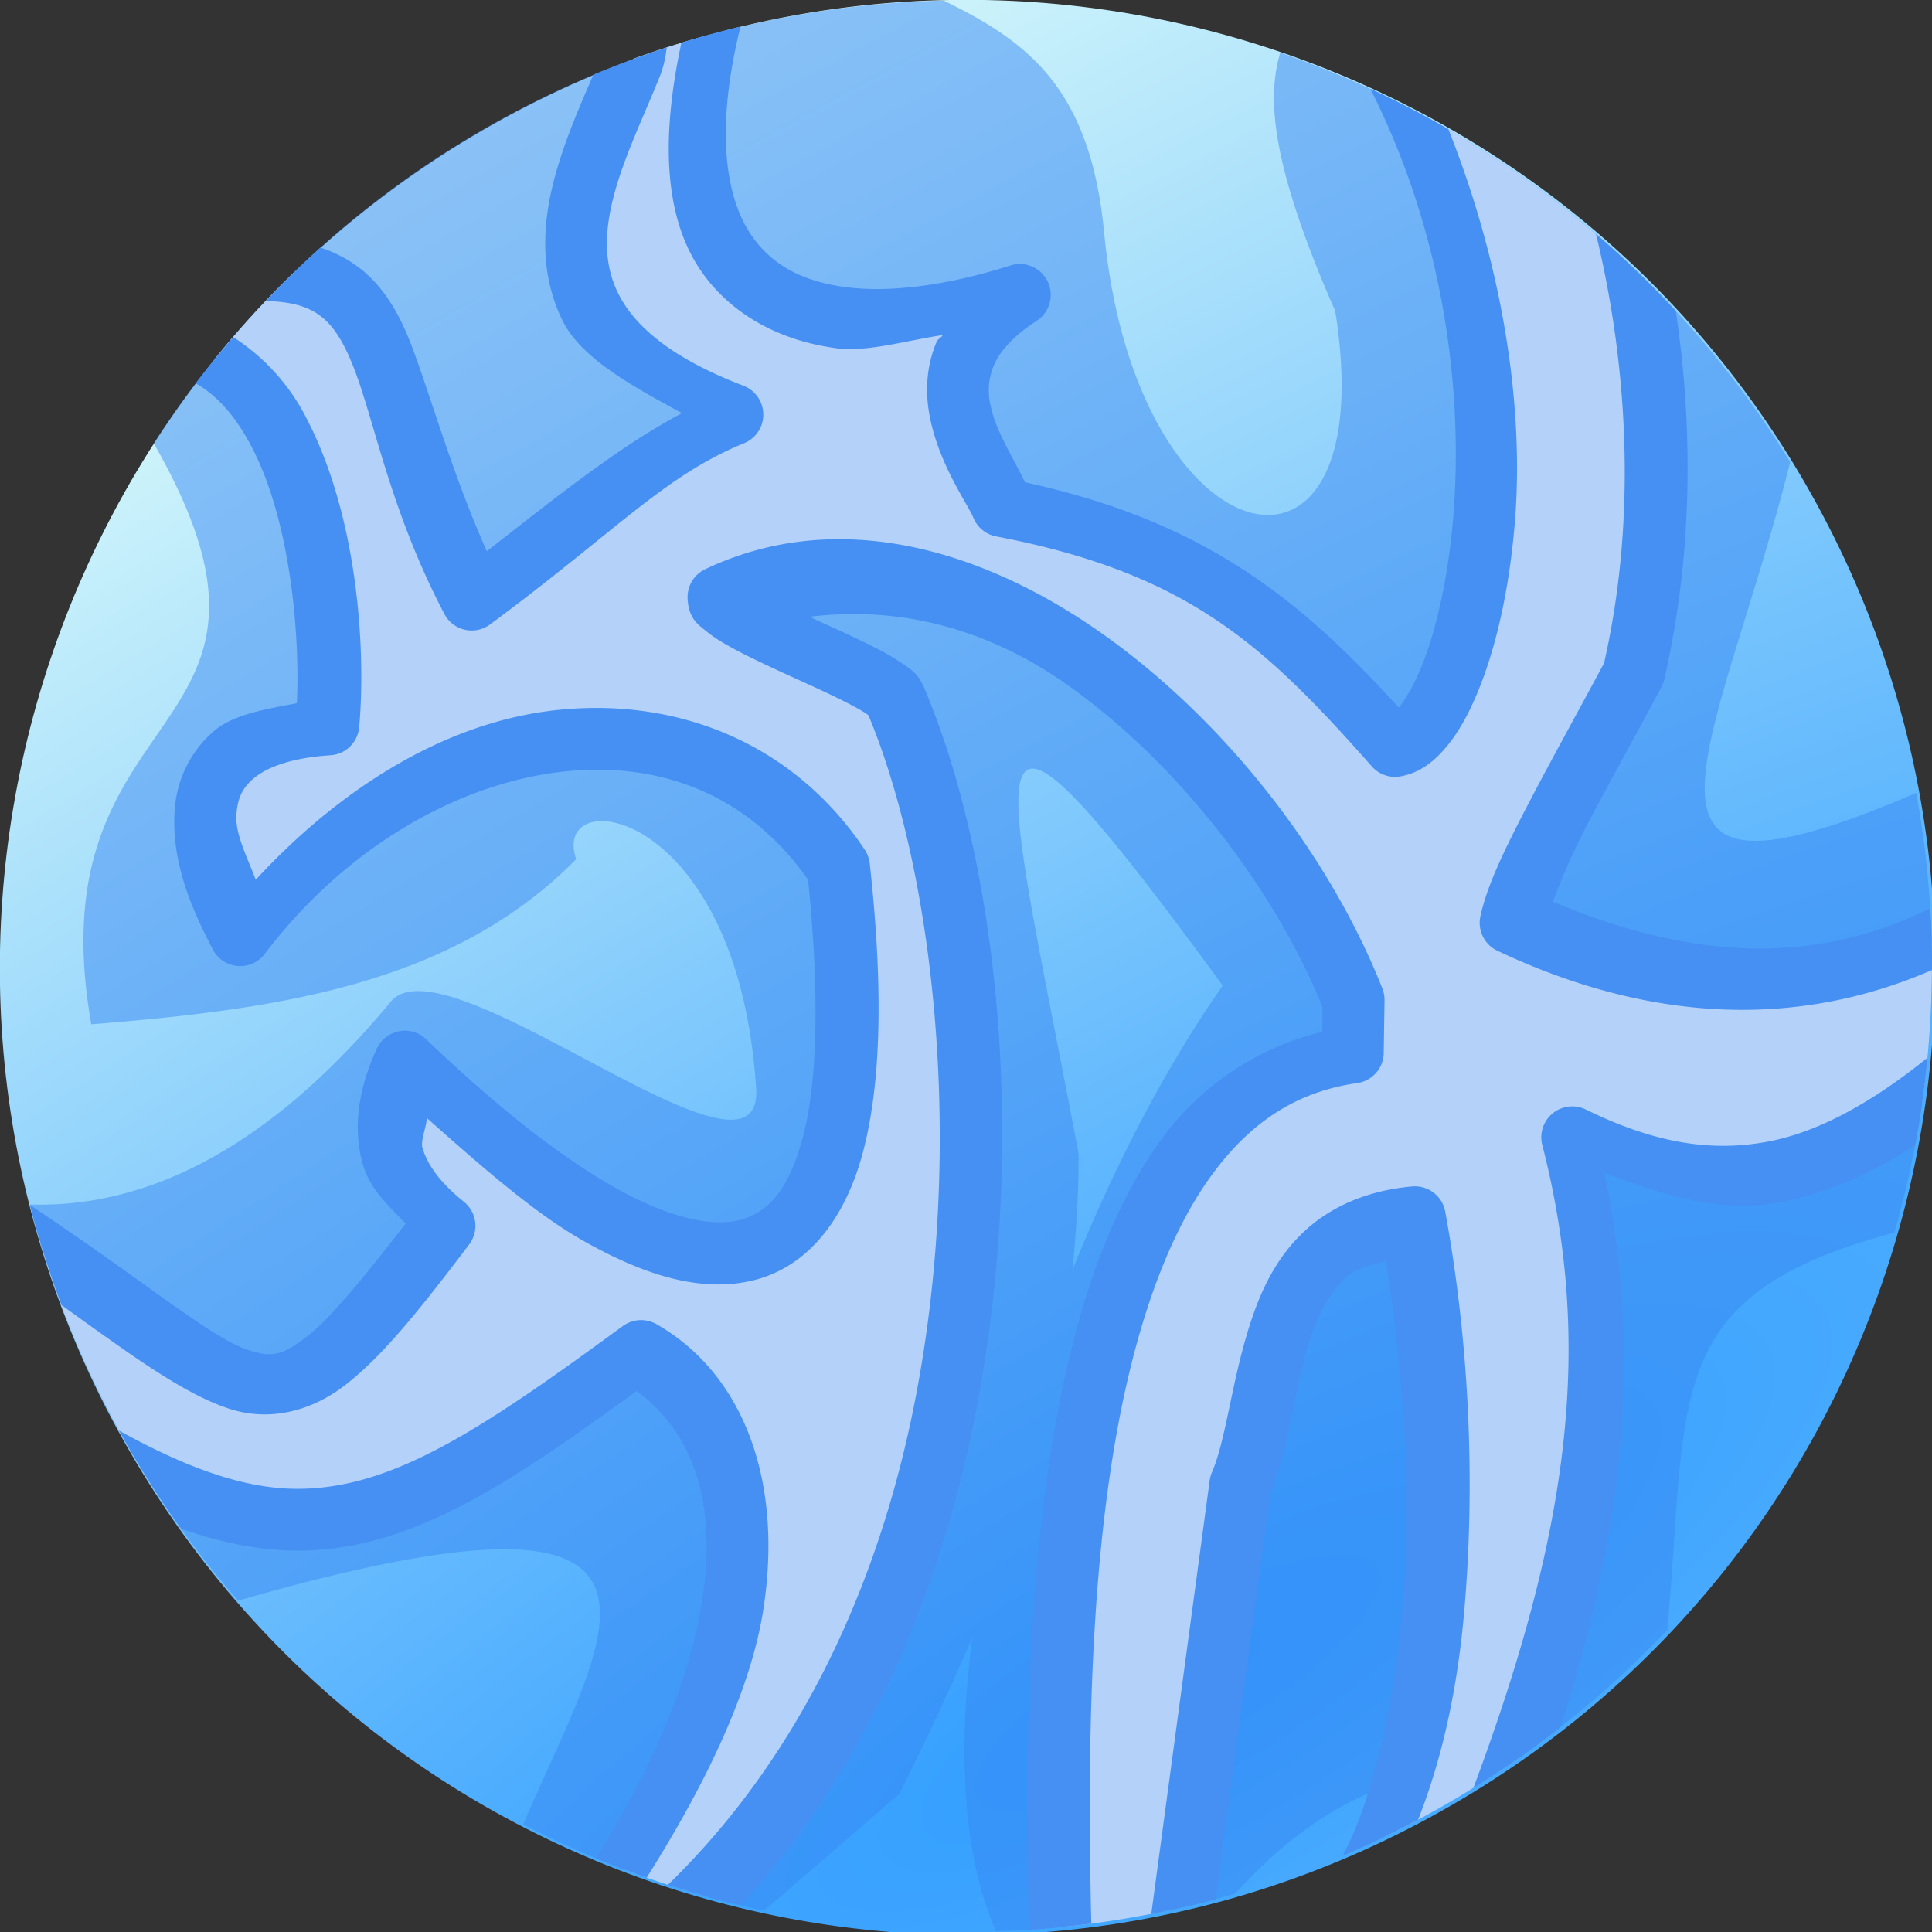 <svg xmlns="http://www.w3.org/2000/svg" xmlns:xlink="http://www.w3.org/1999/xlink" xml:space="preserve" width="90" height="90" viewBox="0 0 23.813 23.813"><rect x="0" y="0" width="23.813" height="23.813" fill="#333333" stroke="none"/><defs><linearGradient id="b"><stop offset="0" style="stop-color:#309dff;stop-opacity:1"/><stop offset="1" style="stop-color:#d9fafa;stop-opacity:1"/></linearGradient><linearGradient id="a"><stop offset="0" style="stop-color:#ca3500;stop-opacity:1"/><stop offset="1" style="stop-color:#005183;stop-opacity:1"/></linearGradient><linearGradient id="c" x1="195.658" x2="284.342" y1="178.522" y2="178.522" gradientTransform="translate(-198.562 -136.171)scale(1.015)" gradientUnits="userSpaceOnUse"><stop offset="0" stop-color="#dd9b0a"/><stop offset="1" stop-color="#ffd852"/></linearGradient><radialGradient xlink:href="#a" id="d" cx="-72.196" cy="57.44" r="45" fx="-72.196" fy="57.44" gradientTransform="matrix(3.786 0 0 .585 201.156 23.818)" gradientUnits="userSpaceOnUse"/><radialGradient xlink:href="#b" id="g" cx="-74.361" cy="83.989" r="45" fx="-74.361" fy="83.989" gradientTransform="matrix(6.235 0 0 1.778 383.233 -58.2)" gradientUnits="userSpaceOnUse"/></defs><g style="fill:url(#d);fill-opacity:1"><path fill="url(#c)" d="M-117.196 57.44c0-24.853 20.147-45 45-45 24.852 0 45 20.147 45 45s-20.148 45-45 45c-24.853 0-45-20.147-45-45" style="opacity:1;mix-blend-mode:normal;fill:url(#g);fill-opacity:1;fill-rule:nonzero;stroke-linejoin:miter;stroke-dasharray:none;stroke-dashoffset:0" transform="scale(.265)rotate(-30 -36.811 -167.472)"/></g><path d="M60.286 148.193a11.89 11.89 0 0 0-9.736 5.458c2.135 3.726-1.49 3.054-.77 7.16 2.298-.183 4.457-.49 5.977-2.036-.33-.943 1.99-.678 2.218 2.827.097 1.493-3.82-1.893-4.504-1.069-1.032 1.244-2.545 2.56-4.45 2.499.467 1.836 1.361 3.5 2.569 4.883 6.083-1.75 4.497.44 3.515 2.758.926.479 1.922.84 2.97 1.063l1.667-1.441c.313-.631.617-1.27.897-1.926-.182 1.41-.118 2.689.292 3.62 1.02-.031 2.007-.19 2.947-.462 1.047-1.148 2.085-1.574 3.297-1.535.74-.495 1.42-1.073 2.031-1.717.264-2.88-.105-4.123 2.798-4.896a11.9 11.9 0 0 0 .27-5.42c-3.975 1.71-2.459-.488-1.554-4.077a11.94 11.94 0 0 0-6.285-5.048c-.162.546-.127 1.352.677 3.185.608 3.794-2.452 3.15-2.847-.96-.171-1.78-.932-2.357-1.979-2.866m1.094 9.467c.293-.004.995.825 2.346 2.674-.682.97-1.326 2.197-1.854 3.51.048-.46.077-.934.078-1.432-.558-2.966-1-4.747-.57-4.752" style="opacity:.48;fill:#3686f2;fill-opacity:1;fill-rule:nonzero;stroke:none;stroke-width:.736;stroke-linecap:square;stroke-linejoin:miter;stroke-dasharray:none;stroke-dashoffset:.639;stroke-opacity:1" transform="translate(-48.655 -148.186)"/><path d="M92.964 147.519q-.46.127-.906.288c-.517 1.34-1.772 3.236 1.22 4.383-1.073.44-1.68 1.149-3.21 2.28-1.133-2.16-.823-3.777-2.196-4.026q-.517.501-.97 1.061c1.293.803 1.497 3.41 1.396 4.505-2.206.146-1.468 1.859-1.085 2.596 2.067-2.72 5.705-3.347 7.38-.842.666 6.087-1.898 5.707-5.35 2.404-.431.931-.122 1.532.487 2.022-2.154 2.853-2.186 2.234-4.947.319.314 1.015.762 1.97 1.32 2.849 2.248 1.024 3.537.22 6.051-1.626 1.47.84 1.766 3.243-.196 6.397q.494.186 1.007.328c3.948-4.088 3.74-11.435 2.325-14.756-.128-.298-2.172-.968-2.182-1.26 2.963-1.408 6.613 1.898 7.828 4.96l-.009.652c-3.341.474-3.732 6.015-3.613 10.784q.78-.076 1.526-.25l.702-5.208c.462-1.067.212-3.117 2.15-3.295.55 2.99.271 6.065-.356 7.629.572-.277 1.117-.6 1.633-.96 1.028-2.914 1.297-5.186.664-7.654 1.407.688 2.728.72 4.312-.422q.119-.828.121-1.689-.002-.147-.007-.293c-1.649.766-3.385.61-5.187-.24.13-.609.965-2.032 1.52-3.08.396-1.707.328-3.46.042-4.945a12 12 0 0 0-2.748-1.988c1.654 3.725.658 7.675-.235 7.835-1.349-1.524-2.412-2.492-4.848-2.958-.213-.53-1.223-1.67.224-2.604-2.993.947-4.506-.316-3.863-3.196" style="fill:#b3d1f9;stroke-linecap:square;stroke-linejoin:round" transform="translate(-84.254 -147.082)"/><path d="M93.38 147.41q-.368.089-.727.198c-.256 1.19-.221 2.193.282 2.87.37.498.943.804 1.625.896.375.052.87-.096 1.314-.162-.015.03-.062.05-.074.08-.141.33-.141.666-.08.955.121.58.466 1.055.53 1.213a.38.38 0 0 0 .28.233c2.361.452 3.3 1.328 4.635 2.838a.38.38 0 0 0 .352.12c.249-.044.428-.197.576-.378s.27-.406.379-.672c.218-.531.38-1.229.45-2.043.123-1.403-.127-3.15-.816-4.884q-.466-.269-.957-.496v.007c.93 1.847 1.144 3.806 1.014 5.307-.065.75-.216 1.387-.394 1.82-.09.217-.186.382-.266.48l-.01.01c-1.22-1.344-2.413-2.301-4.605-2.775-.152-.316-.358-.628-.422-.935a.8.8 0 0 1 .035-.5c.07-.165.218-.353.533-.557a.381.381 0 0 0-.322-.682c-.83.263-1.524.337-2.05.266-.524-.072-.877-.271-1.116-.594-.367-.492-.473-1.377-.165-2.614m-.91.257q-.46.149-.904.335c-.158.369-.341.778-.467 1.232-.156.562-.209 1.2.09 1.803.224.453.841.796 1.47 1.136-.756.404-1.449.954-2.406 1.702-.407-.917-.652-1.781-.893-2.442-.14-.387-.315-.742-.622-1.006a1.6 1.6 0 0 0-.536-.294q-.35.316-.673.658c.366.009.564.088.713.216.154.133.28.353.402.688.244.669.445 1.729 1.086 2.953a.38.38 0 0 0 .564.129c1.553-1.149 2.142-1.829 3.13-2.233a.381.381 0 0 0-.009-.709c-.926-.355-1.354-.758-1.543-1.139-.188-.38-.168-.793-.038-1.259.129-.466.368-.955.554-1.422.046-.115.068-.231.083-.348m11.453 2.297c.372 1.527.522 3.438.1 5.29-.27.506-.6 1.099-.889 1.65-.298.57-.548 1.062-.635 1.47a.38.38 0 0 0 .21.426c1.82.86 3.642.982 5.356.237l.001-.049q-.001-.358-.023-.711c-1.477.73-3.005.61-4.65-.082.1-.258.203-.53.417-.938.29-.555.637-1.172.917-1.703a.4.4 0 0 0 .036-.091c.362-1.561.354-3.148.144-4.55q-.465-.502-.984-.949m-16.796 1.272q-.24.278-.462.57c.279.158.506.43.695.795.483.932.59 2.351.551 3.148-.385.072-.773.139-1.007.33a1.4 1.4 0 0 0-.498.977c-.056.693.268 1.338.468 1.725a.38.38 0 0 0 .643.055c.976-1.286 2.323-2.065 3.584-2.233 1.233-.164 2.353.244 3.111 1.32.144 1.414.115 2.485-.059 3.153-.18.692-.445.955-.787 1.043s-.879-.028-1.55-.409c-.672-.38-1.462-1.006-2.31-1.818a.38.38 0 0 0-.61.116c-.243.525-.294 1.019-.165 1.446.09.293.317.493.52.708-.5.648-.924 1.166-1.205 1.384-.321.25-.45.268-.734.175-.46-.15-1.257-.833-2.69-1.787q.161.63.388 1.233c.852.612 1.501 1.093 2.066 1.277.475.156.992.05 1.437-.296s.895-.898 1.522-1.729a.38.38 0 0 0-.065-.525c-.27-.218-.44-.432-.51-.66-.028-.094.048-.258.053-.373.67.595 1.333 1.177 1.928 1.513.759.43 1.468.649 2.115.483s1.115-.743 1.336-1.588c.22-.846.25-2 .08-3.547a.4.4 0 0 0-.063-.17c-.916-1.37-2.416-1.904-3.91-1.705-1.298.173-2.559.955-3.595 2.078-.108-.285-.257-.572-.238-.808.015-.193.069-.324.22-.448.152-.124.437-.246.938-.279a.38.38 0 0 0 .355-.346c.081-.888.002-2.55-.643-3.795a2.57 2.57 0 0 0-.91-1.013m7.391 2.492c-.531.01-1.06.125-1.573.369a.38.38 0 0 0-.217.357c.009.256.142.334.23.407.09.072.183.131.292.191.216.12.482.242.747.364.265.12.53.24.723.341.097.05.178.097.223.129.012.008.012.012.017.018.783 1.88 1.192 5.203.582 8.384-.434 2.27-1.406 4.423-3.057 6.025q.441.144.896.252c1.572-1.703 2.482-3.905 2.91-6.134.644-3.367.235-6.802-.65-8.878-.079-.183-.172-.228-.263-.292a3 3 0 0 0-.305-.18c-.225-.117-.496-.239-.76-.359l-.08-.039c1.065-.131 2.171.115 3.221.871 1.353.974 2.517 2.501 3.1 3.941l-.004.303a3.47 3.47 0 0 0-2.012 1.366c-.562.79-.927 1.81-1.173 2.953-.441 2.043-.49 4.484-.431 6.75q.389-.026.77-.076c-.055-2.225-.009-4.597.405-6.514.233-1.08.579-2.01 1.05-2.672s1.045-1.064 1.82-1.174a.38.38 0 0 0 .329-.373l.01-.65a.4.4 0 0 0-.028-.147c-.638-1.61-1.888-3.244-3.39-4.326-1.033-.744-2.213-1.23-3.382-1.207m13.493 6.39c-.724.584-1.374.922-1.967 1.034-.751.141-1.457-.01-2.244-.395a.381.381 0 0 0-.537.438c.645 2.516.308 4.818-.85 7.925q.558-.346 1.073-.75c.805-2.52.998-4.632.542-6.833.706.262 1.413.505 2.159.365.548-.103 1.1-.337 1.67-.703q.103-.534.154-1.081m-6.356 1.587c-.551.05-.992.248-1.31.539-.319.29-.51.657-.64 1.027-.263.74-.328 1.528-.514 1.957a.4.4 0 0 0-.028.101l-.72 5.344q.403-.078.795-.182l.676-5.023c.254-.626.302-1.363.507-1.941.106-.299.245-.544.44-.72.106-.098.315-.128.476-.188.229 1.488.316 3.001.201 4.281-.121 1.359-.418 2.48-.737 3.055q.477-.202.931-.445c.266-.678.473-1.503.566-2.542.133-1.488.085-3.23-.232-4.953a.38.38 0 0 0-.41-.31m-9.522 1.647a.4.4 0 0 0-.204.073c-1.786 1.31-2.881 2.028-4.063 2.006-.603-.011-1.294-.244-2.146-.717.23.42.488.823.766 1.21.475.166.926.26 1.367.269 1.402.026 2.615-.779 4.246-1.967.634.463 1.008 1.282.81 2.569-.137.897-.554 1.981-1.314 3.19q.309.128.627.24c.762-1.208 1.29-2.342 1.44-3.316.246-1.605-.263-2.904-1.319-3.507a.4.4 0 0 0-.21-.05" style="fill:#4590f2;stroke-linecap:square;stroke-linejoin:round" transform="translate(-84.254 -147.082)"/></svg>